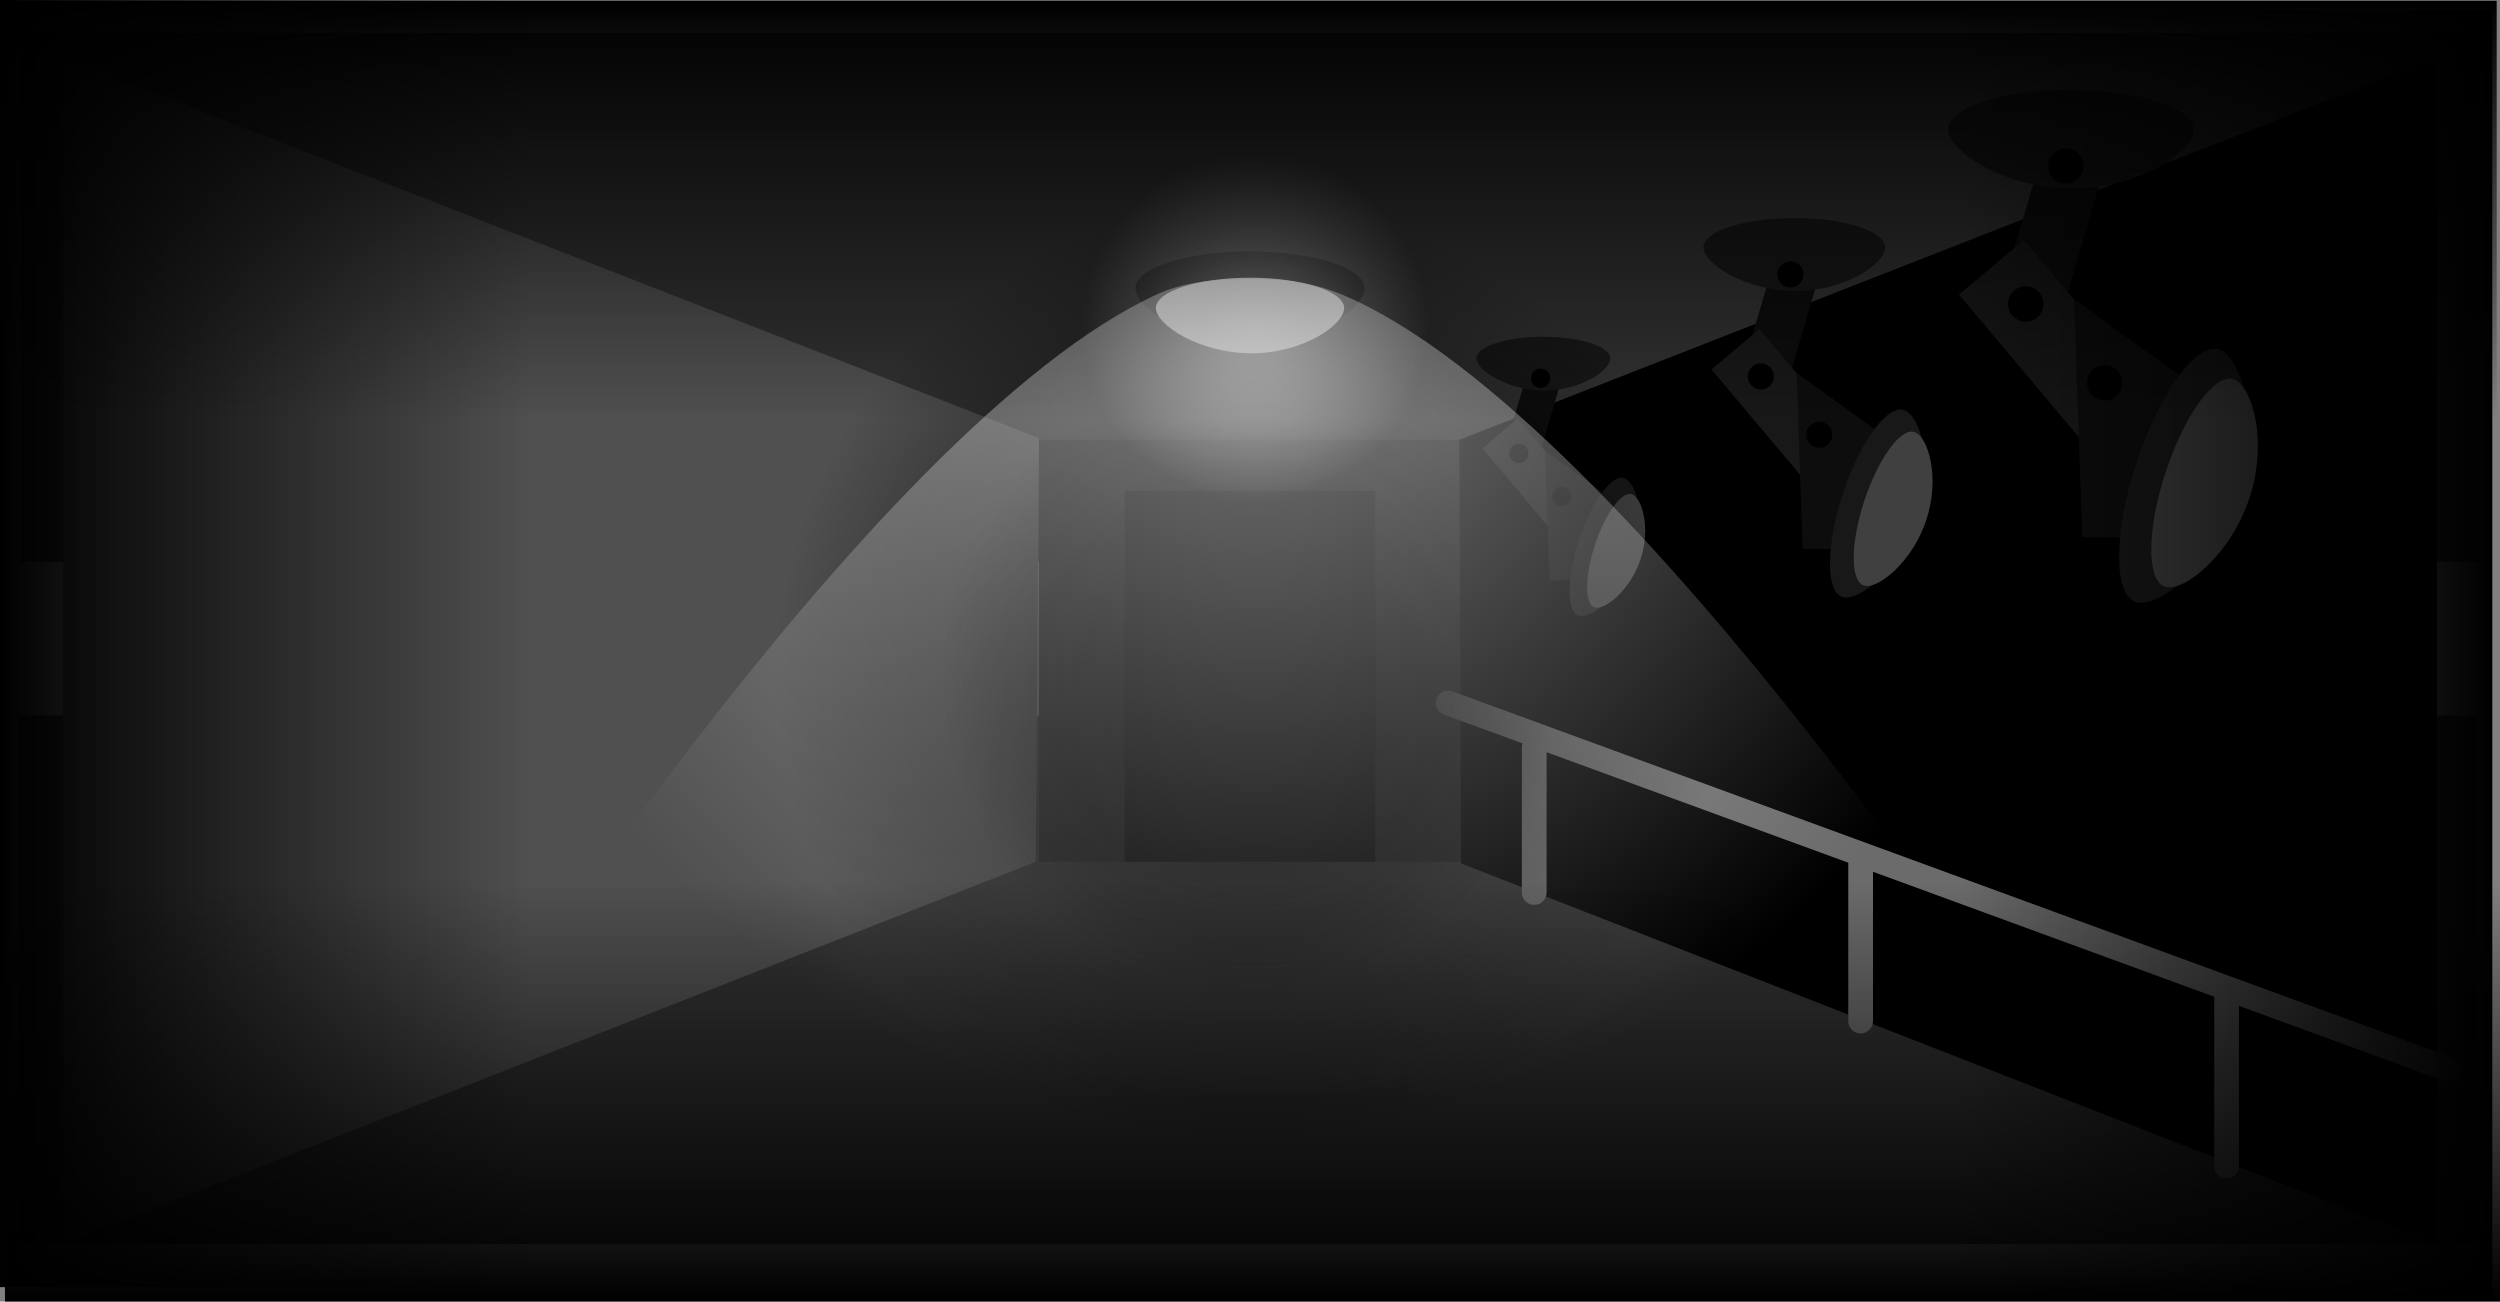 <svg version="1.1" xmlns="http://www.w3.org/2000/svg" xmlns:xlink="http://www.w3.org/1999/xlink" width="758.258" height="394.761" viewBox="0,0,758.258,394.761"><rect x="0" y="0" width="758.258" height="394.761" fill="#808080" stroke="none"/><defs><radialGradient cx="360" cy="187.75" r="144" gradientUnits="userSpaceOnUse" id="color-1"><stop offset="0" stop-color="#000000"/><stop offset="1" stop-color="#000000" stop-opacity="0"/></radialGradient><radialGradient cx="360" cy="187.75" r="94" gradientUnits="userSpaceOnUse" id="color-2"><stop offset="0" stop-color="#000000"/><stop offset="1" stop-color="#000000" stop-opacity="0"/></radialGradient><radialGradient cx="361.502" cy="81.804" r="52.553" gradientUnits="userSpaceOnUse" id="color-3"><stop offset="0" stop-color="#ffffff" stop-opacity="0.486"/><stop offset="1" stop-color="#ffffff" stop-opacity="0"/></radialGradient><radialGradient cx="361.985" cy="76.849" r="246.03" gradientUnits="userSpaceOnUse" id="color-4"><stop offset="0" stop-color="#ffffff" stop-opacity="0.486"/><stop offset="1" stop-color="#ffffff" stop-opacity="0"/></radialGradient><linearGradient x1="736.792" y1="181.058" x2="575.961" y2="181.058" gradientUnits="userSpaceOnUse" id="color-5"><stop offset="0" stop-color="#000000"/><stop offset="1" stop-color="#000000" stop-opacity="0"/></linearGradient><linearGradient x1="-19.129" y1="177.815" x2="141.702" y2="177.815" gradientUnits="userSpaceOnUse" id="color-6"><stop offset="0" stop-color="#000000"/><stop offset="1" stop-color="#000000" stop-opacity="0"/></linearGradient><linearGradient x1="359.745" y1="-17.14" x2="359.745" y2="110.487" gradientUnits="userSpaceOnUse" id="color-7"><stop offset="0" stop-color="#000000"/><stop offset="1" stop-color="#000000" stop-opacity="0"/></linearGradient><linearGradient x1="360.751" y1="377.38" x2="360.751" y2="249.753" gradientUnits="userSpaceOnUse" id="color-8"><stop offset="0" stop-color="#000000"/><stop offset="1" stop-color="#000000" stop-opacity="0"/></linearGradient></defs><g transform="translate(19.129,17.38)"><g stroke-miterlimit="10"><path d="M-13,153v-160.374h746v160.374z" fill="#323232" stroke="#000000" stroke-width="0" stroke-linecap="butt"/><path d="M-13.587,360v-160.374h746v160.374z" fill="#323232" stroke="#000000" stroke-width="0" stroke-linecap="butt"/><path d="M296,244v-128h128v128z" fill="#212121" stroke="#000000" stroke-width="0" stroke-linecap="butt"/><path d="M424,244.5l-0.501,-128.5l296.502,-116v360z" fill="#000000" stroke="none" stroke-width="0" stroke-linecap="butt"/><path d="M296,115.5l-1,128.5l-295,116v-360z" fill="#505050" stroke="none" stroke-width="0" stroke-linecap="butt"/><path d="M360.483,86.758c-19.187,0 -35.224,-10.512 -35.224,-16.695c0,-6.183 15.554,-11.195 34.741,-11.195c19.187,0 34.741,5.012 34.741,11.195c0,6.183 -15.072,16.695 -34.259,16.695z" fill="#181818" stroke="#000000" stroke-width="0" stroke-linecap="butt"/><path d="M360.396,89.771c-15.765,0 -28.942,-8.637 -28.942,-13.718c0,-5.08 12.78,-9.199 28.546,-9.199c15.765,0 28.546,4.118 28.546,9.199c0,5.08 -12.384,13.718 -28.149,13.718z" fill="#ffffff" stroke="#000000" stroke-width="0" stroke-linecap="butt"/><g fill="none" stroke="#6b6b6b" stroke-width="7.5" stroke-linecap="round"><path d="M420.098,195.832l303.303,111.111"/><path d="M446.206,209.313v44"/><path d="M545.206,292.313v-50"/><path d="M656.206,336.313v-53"/></g><path d="M322,244v-112.5h76v112.5z" fill="#000000" stroke="none" stroke-width="0" stroke-linecap="butt"/><g stroke-linecap="butt"><g><path d="M435.994,123.235l8.929,-30.331l10.11,2.976l-8.929,30.331z" fill="#0d0d0d" stroke="none" stroke-width="0"/><path d="M469.278,91.297c0,3.612 -8.804,9.752 -20.012,9.752c-11.208,0 -20.575,-6.141 -20.575,-9.752c0,-3.612 9.086,-6.539 20.294,-6.539c11.208,0 20.294,2.928 20.294,6.539z" fill="#181818" stroke="#000000" stroke-width="0"/><path d="M457.55,150.769l-27.068,-32.189l10.73,-9.023l27.068,32.189z" fill="#181818" stroke="none" stroke-width="0"/><path d="M450.858,158.683l-1.363,-39.331l18.887,13.63v25.702z" fill="#0d0d0d" stroke="none" stroke-width="0"/><path d="M454.557,136.096c-1.613,0 -2.921,-1.308 -2.921,-2.921c0,-1.613 1.308,-2.921 2.921,-2.921c1.613,0 2.921,1.308 2.921,2.921c0,1.613 -1.308,2.921 -2.921,2.921z" fill="#000000" stroke="none" stroke-width="0.5"/><path d="M441.512,123.051c-1.613,0 -2.921,-1.308 -2.921,-2.921c0,-1.613 1.308,-2.921 2.921,-2.921c1.613,0 2.921,1.308 2.921,2.921c0,1.613 -1.308,2.921 -2.921,2.921z" fill="#000000" stroke="none" stroke-width="0.5"/><path d="M448.132,100.27c-1.613,0 -2.921,-1.308 -2.921,-2.921c0,-1.613 1.308,-2.921 2.921,-2.921c1.613,0 2.921,1.308 2.921,2.921c0,1.613 -1.308,2.921 -2.921,2.921z" fill="#000000" stroke="none" stroke-width="0.5"/></g><g stroke="#000000" stroke-width="0"><path d="M476.688,151.525c-3.805,11.524 -13.298,19.07 -17.012,17.844c-3.713,-1.226 -3.639,-11.562 0.166,-23.085c3.805,-11.524 9.899,-19.871 13.613,-18.645c3.713,1.226 7.038,12.363 3.233,23.886z" fill="#181818"/><path d="M478.481,152.175c-3.126,9.468 -10.927,15.669 -13.978,14.662c-3.051,-1.007 -2.99,-9.5 0.136,-18.968c3.126,-9.468 8.134,-16.327 11.185,-15.32c3.051,1.007 5.783,10.158 2.657,19.626z" fill="#404040"/></g></g><g stroke-linecap="butt"><g><path d="M507.458,101.002l12.124,-41.183l13.728,4.041l-12.124,41.183z" fill="#0d0d0d" stroke="none" stroke-width="0"/><path d="M525.479,70.879c-15.218,0 -27.937,-8.338 -27.937,-13.241c0,-4.904 12.336,-8.879 27.554,-8.879c15.218,0 27.554,3.975 27.554,8.879c0,4.904 -11.954,13.241 -27.172,13.241z" fill="#181818" stroke="#000000" stroke-width="0"/><path d="M536.726,138.388l-36.753,-43.706l14.569,-12.251l36.753,43.706z" fill="#181818" stroke="none" stroke-width="0"/><path d="M527.639,149.132l-1.851,-53.404l25.644,18.506v34.898z" fill="#0d0d0d" stroke="none" stroke-width="0"/><path d="M532.662,118.465c-2.19,0 -3.966,-1.775 -3.966,-3.966c0,-2.19 1.775,-3.966 3.966,-3.966c2.19,0 3.966,1.775 3.966,3.966c0,2.19 -1.775,3.966 -3.966,3.966z" fill="#000000" stroke="none" stroke-width="0.5"/><path d="M514.949,100.751c-2.19,0 -3.966,-1.775 -3.966,-3.966c0,-2.19 1.775,-3.966 3.966,-3.966c2.19,0 3.966,1.775 3.966,3.966c0,2.19 -1.775,3.966 -3.966,3.966z" fill="#000000" stroke="none" stroke-width="0.5"/><path d="M523.938,69.819c-2.19,0 -3.966,-1.775 -3.966,-3.966c0,-2.19 1.775,-3.966 3.966,-3.966c2.19,0 3.966,1.775 3.966,3.966c0,2.19 -1.775,3.966 -3.966,3.966z" fill="#000000" stroke="none" stroke-width="0.5"/></g><g stroke="#000000" stroke-width="0"><path d="M558.322,106.982c5.042,1.665 9.556,16.786 4.39,32.432c-5.166,15.647 -18.056,25.894 -23.098,24.229c-5.042,-1.665 -4.941,-15.698 0.225,-31.345c5.166,-15.647 13.441,-26.981 18.483,-25.316z" fill="#181818"/><path d="M565.146,140.296c-4.245,12.856 -14.836,21.276 -18.979,19.908c-4.143,-1.368 -4.06,-12.899 0.185,-25.755c4.245,-12.856 11.044,-22.169 15.187,-20.801c4.143,1.368 7.852,13.792 3.607,26.648z" fill="#404040"/></g></g><g stroke-linecap="butt"><g><path d="M585.156,80.52l16.392,-55.681l18.56,5.464l-16.392,55.681z" fill="#0d0d0d" stroke="none" stroke-width="0"/><path d="M609.521,39.793c-20.575,0 -37.771,-11.273 -37.771,-17.903c0,-6.63 16.679,-12.005 37.254,-12.005c20.575,0 37.254,5.375 37.254,12.005c0,6.63 -16.162,17.903 -36.737,17.903z" fill="#181818" stroke="#000000" stroke-width="0"/><path d="M624.727,131.067l-49.691,-59.092l19.697,-16.564l49.691,59.092z" fill="#181818" stroke="none" stroke-width="0"/><path d="M612.442,145.594l-2.502,-72.203l34.672,25.021v47.182z" fill="#0d0d0d" stroke="none" stroke-width="0"/><path d="M619.233,104.131c-2.961,0 -5.362,-2.4 -5.362,-5.362c0,-2.961 2.4,-5.362 5.362,-5.362c2.961,0 5.362,2.4 5.362,5.362c0,2.961 -2.4,5.362 -5.362,5.362z" fill="#000000" stroke="none" stroke-width="0.5"/><path d="M595.284,80.182c-2.961,0 -5.362,-2.4 -5.362,-5.362c0,-2.961 2.4,-5.362 5.362,-5.362c2.961,0 5.362,2.4 5.362,5.362c0,2.961 -2.4,5.362 -5.362,5.362z" fill="#000000" stroke="none" stroke-width="0.5"/><path d="M607.437,38.361c-2.961,0 -5.362,-2.4 -5.362,-5.362c0,-2.961 2.4,-5.362 5.362,-5.362c2.961,0 5.362,2.4 5.362,5.362c0,2.961 -2.4,5.362 -5.362,5.362z" fill="#000000" stroke="none" stroke-width="0.5"/></g><g stroke="#000000" stroke-width="0"><path d="M659.861,132.455c-6.985,21.154 -24.413,35.009 -31.23,32.758c-6.817,-2.251 -6.681,-21.224 0.304,-42.379c6.985,-21.154 18.173,-36.479 24.99,-34.228c6.817,2.251 12.92,22.695 5.936,43.849z" fill="#181818"/><path d="M663.151,133.646c-5.739,17.382 -20.059,28.765 -25.66,26.916c-5.601,-1.849 -5.489,-17.439 0.25,-34.821c5.739,-17.382 14.932,-29.973 20.533,-28.124c5.601,1.849 10.616,18.647 4.877,36.029z" fill="#404040"/></g></g><g stroke="none" stroke-width="0" stroke-linecap="butt"><path d="M216,187.75c0,-79.529 64.471,-144 144,-144c79.529,0 144,64.471 144,144c0,79.529 -64.471,144 -144,144c-79.529,0 -144,-64.471 -144,-144z" fill="url(#color-1)"/><path d="M266,187.75c0,-51.915 42.085,-94 94,-94c51.915,0 94,42.085 94,94c0,51.915 -42.085,94 -94,94c-51.915,0 -94,-42.085 -94,-94z" fill="url(#color-2)"/></g><g stroke="none" stroke-width="0" stroke-linecap="butt"><path d="M361.502,134.356c-29.024,0 -52.553,-23.529 -52.553,-52.553c0,-29.024 23.529,-52.553 52.553,-52.553c29.024,0 52.553,23.529 52.553,52.553c0,29.024 -23.529,52.553 -52.553,52.553z" fill="url(#color-3)"/><path d="M115.472,315.734c0,0 128.312,-204.031 216.84,-244.072c9.819,-4.441 21.611,-4.408 30.14,-4.408c7.781,0 16.674,1.037 25.502,4.741c88.096,36.954 219.577,241.806 219.577,241.806z" fill="url(#color-4)"/></g><g stroke="none" stroke-linecap="butt"><g fill="none" stroke-width="1" font-family="sans-serif" font-weight="normal" font-size="12" text-anchor="start"/><g stroke-width="0"><path d="M575.961,376.253v-390.39h160.831v390.39z" fill="url(#color-5)"/><path d="M-19.129,373.01v-390.39h160.831v390.39z" fill="url(#color-6)"/><path d="M-18.634,110.488v-127.628h756.757v127.628z" fill="url(#color-7)"/><path d="M739.129,249.753v127.628h-756.757v-127.628z" fill="url(#color-8)"/></g></g></g></g></svg>